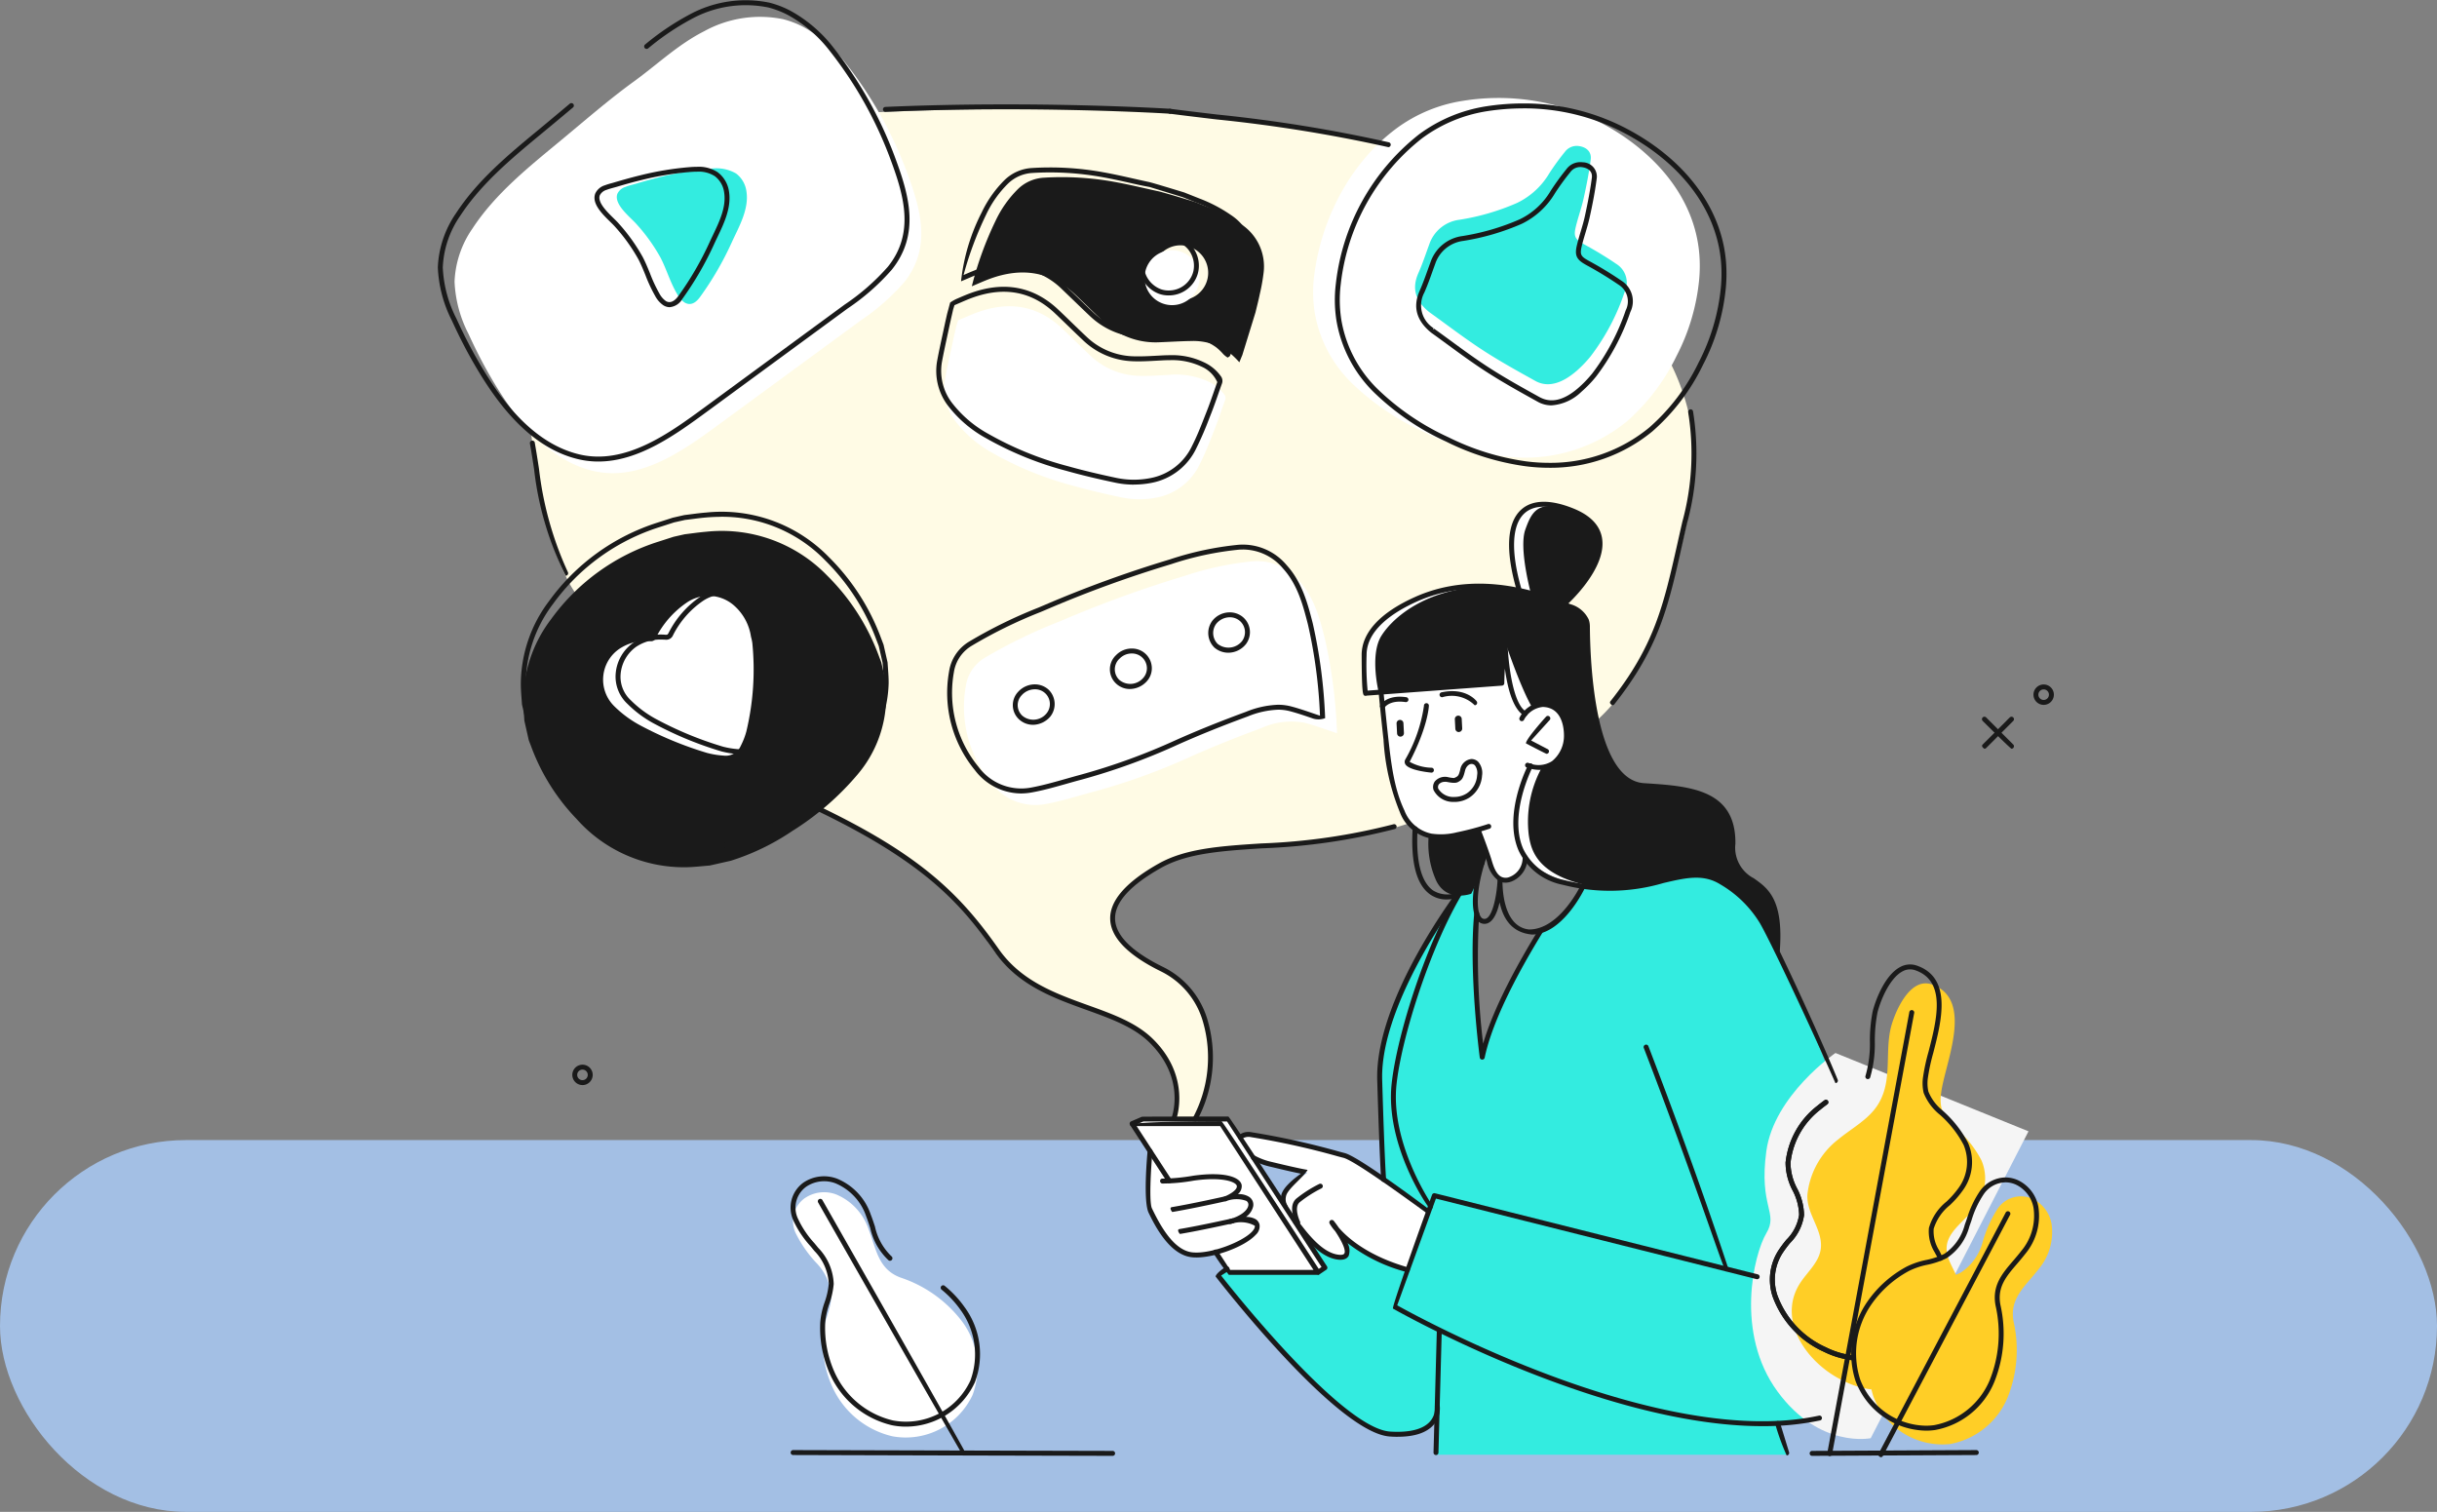 <svg xmlns="http://www.w3.org/2000/svg" xmlns:xlink="http://www.w3.org/1999/xlink" width="295" height="183" viewBox="0 0 295 183">
  <rect x="0" y="0" width="295" height="183" fill="#808080" stroke="none"/>
  <defs>
    <clipPath id="clip-path">
      <rect id="Rectángulo_347442" data-name="Rectángulo 347442" width="195.623" height="176.389" fill="none"/>
    </clipPath>
  </defs>
  <g id="Grupo_1071441" data-name="Grupo 1071441" transform="translate(-495 -1457)">
    <rect id="Rectángulo_45724" data-name="Rectángulo 45724" width="295" height="45" rx="22.5" transform="translate(495 1595)" fill="#a3bfe4"/>
    <g id="Grupo_1071440" data-name="Grupo 1071440" transform="translate(548 1457)">
      <g id="Grupo_1071439" data-name="Grupo 1071439" clip-path="url(#clip-path)">
        <path id="Trazado_608346" data-name="Trazado 608346" d="M91.662,135.634s3.186-5.4,1.538-10.719-3.473-6.343-5.156-7.221-5.864-2.979-6.318-5.84,2.825-5.176,5.973-7.035,8.481-1.989,12.185-2.253,11.206-.755,17.624-2.894,21.231-8.759,25.931-16.082,4.165-7.245,5.7-12.455,2.886-10.608,2.912-14.978c.037-6.516-1.7-14.307-13.39-26.12s-31.759-14.1-36.82-14.744A146.493,146.493,0,0,0,79,13.256c-12.068-.132-16.986-.056-27.522.4S10.073,17.491,10.344,32.88,11.213,52.5,11.893,56.6s1.45,9.088,3.982,13.916,17.947,21.768,30.29,27.6,17.064,11.632,18.723,13.457,2.627,5.372,7.925,8.134,11.921,3.5,14.652,7.422a11.505,11.505,0,0,1,1.627,8.505Z" fill="#fffbe5"/>
        <path id="Trazado_608347" data-name="Trazado 608347" d="M131.614,86.4s-2.056-1.553-3.693-8.694l-.474,4.831-14.878,1.157s-1.171-4.612.31-6.954,5.695-5.93,13.421-6a47.082,47.082,0,0,1,4.656.82s-1.464-5.41-.666-7.653,1.571-3.684,5.54-2.355c3.906,1.307,3.818,4.545,2.947,6.607a16.327,16.327,0,0,1-3.814,4.758s2.78.684,2.825,2.761.512,10.051,1.755,13.569c1.119,3.161,2.524,5.668,5.971,5.7,3.353.032,8.6.54,9.626,4.721.814,3.3-.43,4.8,2.682,6.737,2.49,1.551,3.056,2.706,2.986,8.439a41.559,41.559,0,0,0-2.694-4.67c-.959-1.213-4.7-4.111-6.021-4.408a21.636,21.636,0,0,0-3.639.609c-2.986.632-6.962,1.738-11.907.27s-5.576-4.057-5.837-5.78a13.655,13.655,0,0,1,1.591-8.183s2.868,0,2.917-4.459c0,0,.311-2.765-2.22-2.765-.492,0-1.384.942-1.384.942" fill="#fff"/>
        <path id="Trazado_608348" data-name="Trazado 608348" d="M162.153,115.056s6.228,13.282,8.5,21.224,4.967,17.992,4.261,24.072-2.052,11.86-12.729,11.939l1.162,3.8H120.822l.133-4.918s-1.254,3.894-7.477,1.923-19.092-18.768-19.092-18.768l1.085-.822.243.505h10.871l-4.8-7.345.758-.3s.1,1.071,1.585,1.659a30.564,30.564,0,0,0,5.1-.418s3.321,2.363,8.152,6.1l2.549-7.024-5.431-3.915s-.521-9.924-.469-11.868a24.6,24.6,0,0,1,2.493-10.591c2.41-5.374,6.434-11.887,7.167-12.3l2.746-3.6a14.559,14.559,0,0,0-.8,5.611s-.232,4.661-.068,8.142.865,9.577.865,9.577a51.482,51.482,0,0,1,3.8-9.339c2.293-4.094,3.191-5.58,3.191-5.58s3.922-1.878,5.044-5.483c0,0,2.681.705,7.92-.254s7.44-2.683,11.592,1.66a28.712,28.712,0,0,1,4.18,6.316" fill="#33ece0"/>
        <path id="Trazado_608349" data-name="Trazado 608349" d="M132.509,85.688s-1.117-1.629-3.238-7.77l-.477,4.831L113.916,83.9s-1.171-4.611.31-6.953,5.695-5.93,13.422-6c0,0,3.652.488,4.653.82,0,0-1.463-5.409-.664-7.654s1.569-3.683,5.54-2.353c3.9,1.306,3.817,4.544,2.947,6.606a16.325,16.325,0,0,1-3.816,4.757s2.782.684,2.827,2.762.512,10.051,1.755,13.569c1.119,3.161,2.524,5.668,5.969,5.7,3.354.033,8.6.54,9.628,4.722.814,3.3-.431,4.8,2.682,6.737,2.489,1.551,3.056,2.706,2.984,8.439a41.345,41.345,0,0,0-2.693-4.67c-.956-1.214-3.345-3.7-6.022-4.408a11.288,11.288,0,0,0-4.147.371c-2.986.63-6.452,1.975-11.4.507s-5.576-4.055-5.834-5.779a13.656,13.656,0,0,1,1.589-8.184s2.87,0,2.919-4.458c0,0-.3-3.159-2.826-3.159a3.341,3.341,0,0,0-1.231.413" fill="#1a1a1a"/>
        <path id="Trazado_608350" data-name="Trazado 608350" d="M169.184,127.457s-7.45,5.106-8.37,11.891,1.5,7.419,0,9.928-3.847,12.081,1.369,19.176c5.093,6.927,11.268,5.632,11.268,5.632l19.1-37.144Z" fill="#f5f5f5"/>
        <path id="Trazado_608351" data-name="Trazado 608351" d="M125.97,100.4l.976,2.64-.454,1.211a15.465,15.465,0,0,1-1.4,3.929s-2.9,1.1-4.222-1.545a10.9,10.9,0,0,1-.91-5.647,9.944,9.944,0,0,0,4.218-.272,11.839,11.839,0,0,1,1.789-.316" fill="#1a1a1a"/>
        <path id="Trazado_608352" data-name="Trazado 608352" d="M129.226,78.426c.016-.046.263,6.5,2.189,7.845.2.128,1.781-1.851,3.817-.554s1.386,4.206.9,5.33a2.987,2.987,0,0,1-3.888,1.684,18.567,18.567,0,0,0-1.662,5.444c-.136,2.28-.163,4.02,1.022,5.695,0,0-.088,2.32-1.884,2.6a2.057,2.057,0,0,1-2.245-1.628l-1.509-4.285s-4,.928-5.589.67a5.035,5.035,0,0,1-3.816-3.375,27.468,27.468,0,0,1-1.642-7.065c-.3-3.419-.726-7.041-.726-7.041l14.528-1.1a31.779,31.779,0,0,1,.5-4.213" fill="#fff"/>
        <path id="Trazado_608353" data-name="Trazado 608353" d="M119.921,146.682l-2.549,7.024s-1.755-.616-3.555-1.329a17.072,17.072,0,0,1-5.4-4.14c.674.777,2.132,3.232,1.5,3.756-.979.805-2.956-.322-4.315-2.056s-1.473-1.908-1.473-1.908-1.742-.872-1.813-2.257.36-1.655,1.117-2.388a14.228,14.228,0,0,1,1.831-1.437,49.64,49.64,0,0,1-5.983-1.517c-2.512-.878-2.743-1.81-2.431-2.416s.8-.747,2.795-.511,10.329,2.35,10.376,2.366c1.07.366,9.9,6.813,9.9,6.813" fill="#fff"/>
        <path id="Trazado_608354" data-name="Trazado 608354" d="M183.765,154.308c-.553-1.269-1.307-2.282-1.091-3.63.3-1.861,2.481-3.123,3.509-4.685a5.572,5.572,0,0,0,.672-5.541,13.028,13.028,0,0,0-2.923-3.733,6.233,6.233,0,0,1-1.9-2.524,4.9,4.9,0,0,1-.056-1.863c.369-3.433,4.118-11.308-1.107-13.167-2.811-1-4.652,3.752-5.015,5.376-.724,3.229.354,6.743-1.866,9.646-1.148,1.505-2.956,2.484-4.455,3.719a9.752,9.752,0,0,0-3.744,6.671c-.144,2.29,1.744,4.1,1.64,6.322-.085,1.821-1.66,3.022-2.585,4.509-2.744,4.407.882,9.694,5.418,11.785a10.064,10.064,0,0,0,3.257.989Z" fill="#ffce26"/>
        <path id="Trazado_608355" data-name="Trazado 608355" d="M193.014,145.1a3.415,3.415,0,0,0-4.224,1.243,14.871,14.871,0,0,0-1.785,3.98,6.364,6.364,0,0,1-2.635,3.705c-1.415.766-3.127.758-4.546,1.538a13.353,13.353,0,0,0-4.67,4.172,10.646,10.646,0,0,0-1.373,9.318,8.928,8.928,0,0,0,9.295,5.732,9.387,9.387,0,0,0,6.946-5.632,15.484,15.484,0,0,0,.727-9.166c-.552-2.859,1.452-4.317,3.043-6.391a6.95,6.95,0,0,0,1.544-5.488,4.142,4.142,0,0,0-2.322-3.011" fill="#ffce26"/>
        <path id="Trazado_608356" data-name="Trazado 608356" d="M44.441,145.011a3.418,3.418,0,0,0-1.118,4.26,14.913,14.913,0,0,0,2.486,3.583,6.353,6.353,0,0,1,1.812,4.169c-.074,1.607-.965,3.069-1.032,4.688a13.349,13.349,0,0,0,1.162,6.153,10.65,10.65,0,0,0,7.271,5.989,8.925,8.925,0,0,0,9.707-5A9.391,9.391,0,0,0,63.495,160a15.484,15.484,0,0,0-7.473-5.355c-2.735-1.006-2.947-3.475-3.9-5.909a6.952,6.952,0,0,0-3.9-4.155,4.141,4.141,0,0,0-3.778.433" fill="#fff"/>
        <path id="Trazado_608357" data-name="Trazado 608357" d="M106.585,154.011H95.715l-11.57-18H94.866Z" fill="#fff"/>
        <path id="Trazado_608358" data-name="Trazado 608358" d="M86.132,139.221l2.417,3.716s3.769-.432,4.727-.463,3.306.127,3.536.83-.43,1.465-1.25,1.706c0,0,2.308-.31,2.8.508s-1.069,1.936-2.506,2.255c0,0,2.832-.689,3.278.4s-3.078,3.14-5.664,3.555-2.845.229-4.07-.5-2.881-4.019-3.225-4.82-.047-7.181-.047-7.181" fill="#fff"/>
        <path id="Trazado_608359" data-name="Trazado 608359" d="M44.247,3.263a16.617,16.617,0,0,1,5.145,4.408A48.878,48.878,0,0,1,56.88,21.1c1.665,4.5,2.827,9-.428,13.068a26.958,26.958,0,0,1-5.307,4.655q-8.36,6.132-16.722,12.262c-4.481,3.287-9.875,7.334-15.727,5.891C12.954,55.562,8.982,50.162,6.2,45.3c-.91-1.594-1.735-3.237-2.5-4.909a15.188,15.188,0,0,1-1.676-6.31,12.1,12.1,0,0,1,2.165-6.415c2.773-4.241,6.863-7.49,10.721-10.684,2.913-2.412,5.8-4.927,8.863-7.149,2.806-2.036,5.315-4.452,8.445-6.041A14.005,14.005,0,0,1,41.786,2.32a11.137,11.137,0,0,1,2.461.943" fill="#fff"/>
        <path id="Trazado_608360" data-name="Trazado 608360" d="M22.733,22.618a1.615,1.615,0,0,0-.987.81c-.524,1.3,1.627,2.913,2.333,3.734a21.621,21.621,0,0,1,2.875,4.018c.743,1.433,1.177,3.01,2.017,4.414a2.81,2.81,0,0,0,.891,1.018c.775.469,1.424-.031,1.878-.661a38.168,38.168,0,0,0,3.826-6.584c.865-1.9,2.13-4.031,1.789-6.207A3.247,3.247,0,0,0,36.1,21a4.755,4.755,0,0,0-3.133-.567,37.162,37.162,0,0,0-6.048,1c-.994.244-1.982.518-2.96.814-.348.1-.812.2-1.231.369" fill="#33ece0"/>
        <path id="Trazado_608361" data-name="Trazado 608361" d="M62.773,39.435c.068-.218.137-.437.2-.657.773-.323,1.532-.679,2.319-.963,3.8-1.378,7.268-.9,10.277,1.942,1.128,1.063,2.225,2.159,3.354,3.22a8.856,8.856,0,0,0,5.861,2.514c1.215.045,2.436-.047,3.652-.11a9.459,9.459,0,0,1,4.832.8,4.913,4.913,0,0,1,1.95,1.6.637.637,0,0,1,.086.636c-.419,1.146-.791,2.31-1.237,3.444-.568,1.44-1.109,2.9-1.812,4.275a7.29,7.29,0,0,1-5.282,4.1,10.6,10.6,0,0,1-4.2-.025c-2-.421-3.994-.887-5.962-1.441A40.746,40.746,0,0,1,67.2,54.86a14.639,14.639,0,0,1-4.378-3.666,6.642,6.642,0,0,1-1.406-5.434c.277-1.486.616-2.96.931-4.438.135-.63.284-1.258.425-1.887" fill="#fff"/>
        <path id="Trazado_608362" data-name="Trazado 608362" d="M97.411,42.913c-.135.324-.268.651-.386.939A11.758,11.758,0,0,0,95.8,42.663a7.456,7.456,0,0,0-4.625-1.384c-1.257.018-2.513.1-3.769.147a9.175,9.175,0,0,1-6.852-2.518c-1.131-1.059-2.228-2.154-3.356-3.219-3-2.835-6.462-3.346-10.273-1.978-.762.273-1.5.617-2.286.941a41.1,41.1,0,0,1,2.877-7.929,13.417,13.417,0,0,1,2.737-3.866,4.889,4.889,0,0,1,3.112-1.348,35.509,35.509,0,0,1,8.571.513c1.823.328,3.627.775,5.441,1.165,1.635.448,2.973.86,4.309,1.273q.9.356,1.8.714a17.35,17.35,0,0,1,3.738,1.954,6.114,6.114,0,0,1,2.746,5.8A23.513,23.513,0,0,1,99.5,35.59c-.151.744-.345,1.48-.521,2.218q-.788,2.555-1.573,5.1M90.887,29.845a3.289,3.289,0,0,0-4.081,2.026,3.324,3.324,0,1,0,6.343,1.962,3.31,3.31,0,0,0-2.262-3.988" fill="#1a1a1a"/>
        <path id="Trazado_608363" data-name="Trazado 608363" d="M54.152,82.265q-.239-1.047-.474-2.094c-.1-.273-.209-.545-.31-.819a26.579,26.579,0,0,0-6.233-9.676,17.762,17.762,0,0,0-14.657-5.312c-.864.073-1.725.2-2.586.305-.455.1-.913.205-1.366.308l-1.814.585a25.535,25.535,0,0,0-13,9.383,16.4,16.4,0,0,0-3.372,9.835c0,.817.087,1.636.134,2.454l.534,2.368c.1.272.215.545.314.819a25.157,25.157,0,0,0,5.467,8.7,17.361,17.361,0,0,0,13.282,5.852c.942-.013,1.887-.134,2.829-.205l2.55-.575a28.5,28.5,0,0,0,7.437-3.594,33.665,33.665,0,0,0,7.9-6.827,14.545,14.545,0,0,0,3.48-9c.013-.832-.077-1.668-.12-2.5" fill="#1a1a1a"/>
        <path id="Trazado_608364" data-name="Trazado 608364" d="M37.9,77.024a6.237,6.237,0,0,0-2.145-3.817,4.67,4.67,0,0,0-5.679-.228,11.41,11.41,0,0,0-3.7,4.249.575.575,0,0,1-.636.379A5.771,5.771,0,0,0,22,78.522a4.508,4.508,0,0,0-.665,6.938,13.586,13.586,0,0,0,3.057,2.282,43.853,43.853,0,0,0,8.219,3.4,10.383,10.383,0,0,0,1.973.319,1.983,1.983,0,0,0,2.088-1.188,8.831,8.831,0,0,0,.674-1.734A32.248,32.248,0,0,0,38.066,77.8a6.482,6.482,0,0,0-.17-.774" fill="#fff"/>
        <path id="Trazado_608365" data-name="Trazado 608365" d="M110.611,46.345a15.519,15.519,0,0,1-4.465-8.526,15.814,15.814,0,0,1-.07-4.41c.849-6.867,4.353-13.7,9.961-17.861a18.224,18.224,0,0,1,8.013-3.337,27.015,27.015,0,0,1,16.837,2.707c6.106,3.233,11.277,8.771,11.823,15.931a17.926,17.926,0,0,1-.023,2.967,25.275,25.275,0,0,1-2.734,9.257,25.02,25.02,0,0,1-6.044,7.958,19.511,19.511,0,0,1-15.161,4.159,30.818,30.818,0,0,1-9.471-2.941,31.275,31.275,0,0,1-8.666-5.9" fill="#fff"/>
        <path id="Trazado_608366" data-name="Trazado 608366" d="M137.79,44.943c-1.434,1.227-3.225,2.112-4.928,1.17-2.163-1.2-4.333-2.4-6.4-3.746-2.214-1.443-4.315-3.06-6.466-4.6-1.647-1.336-2.134-2.836-1.292-4.728.5-1.131.889-2.313,1.316-3.475a4.419,4.419,0,0,1,3.632-2.961,28.153,28.153,0,0,0,6.991-2.04,9.147,9.147,0,0,0,3.9-3.584,30.029,30.029,0,0,1,1.879-2.585,1.778,1.778,0,0,1,1.692-.715c.935.126,1.559.7,1.443,1.62-.2,1.58-.512,3.151-.856,4.709-.263,1.186-.69,2.336-.968,3.519-.268,1.14-.007,1.476,1.013,2.043a45.459,45.459,0,0,1,3.928,2.388,2.661,2.661,0,0,1,.969,3.441,26.724,26.724,0,0,1-4.1,7.734,14.649,14.649,0,0,1-1.747,1.81" fill="#33ece0"/>
        <path id="Trazado_608367" data-name="Trazado 608367" d="M107.383,153.3l-.8.706-11.719-18-10.653-.074,1.135-.488H95.7Z" fill="#fff"/>
        <path id="Trazado_608368" data-name="Trazado 608368" d="M91.715,35.352a3.325,3.325,0,1,1-1.093-4.575,3.325,3.325,0,0,1,1.093,4.575" fill="#fff"/>
        <path id="Trazado_608369" data-name="Trazado 608369" d="M108.83,88.747c-1.318-.433-2.578-.913-3.876-1.253a8.718,8.718,0,0,0-5.262.636c-2.875,1.059-5.731,2.192-8.529,3.441a76.6,76.6,0,0,1-11.646,4.224c-1.971.521-3.92,1.16-5.92,1.526a6.671,6.671,0,0,1-6.632-2.6,14.41,14.41,0,0,1-3.049-11.695,4.8,4.8,0,0,1,2.281-3.4,63.1,63.1,0,0,1,9.19-4.454A141.832,141.832,0,0,1,90.43,69.7a37.611,37.611,0,0,1,8.262-1.763,6.643,6.643,0,0,1,5.572,2.371c1.79,1.965,2.456,4.429,3.094,6.91a62.1,62.1,0,0,1,1.488,11.43c0,.072-.024.146-.016.1" fill="#fff"/>
        <path id="Trazado_608370" data-name="Trazado 608370" d="M86.374,83.1a2.3,2.3,0,0,1-3.27.2,2.057,2.057,0,0,1,.026-3,2.28,2.28,0,0,1,3.136-.16,2.07,2.07,0,0,1,.108,2.961" fill="#fff"/>
        <path id="Trazado_608371" data-name="Trazado 608371" d="M95.663,74.792a2.1,2.1,0,0,1,.344,2.867,2.36,2.36,0,0,1-3.392.384,2.164,2.164,0,0,1-.2-2.845,2.322,2.322,0,0,1,3.251-.406" fill="#fff"/>
        <path id="Trazado_608372" data-name="Trazado 608372" d="M70.88,82.707a2.316,2.316,0,0,1,3.27-.234,2.151,2.151,0,0,1,.166,2.851,2.317,2.317,0,0,1-3.352.291,2.033,2.033,0,0,1-.084-2.908" fill="#fff"/>
        <path id="Trazado_608373" data-name="Trazado 608373" d="M19.429,55.865a10.528,10.528,0,0,1-2.535-.307C10.715,54.036,6.7,48.084,4.213,43.74c-.867-1.517-1.688-3.13-2.511-4.932A15.572,15.572,0,0,1,0,32.371a12.43,12.43,0,0,1,2.213-6.577c2.625-4.015,6.4-7.135,10.059-10.153l.722-.6c.632-.524,1.261-1.051,1.893-1.579l1.062-.888a.3.3,0,1,1,.383.457l-1.061.888c-.632.529-1.264,1.058-1.9,1.581l-.722.6c-3.621,2.99-7.364,6.081-9.938,10.021A11.811,11.811,0,0,0,.6,32.377a15.008,15.008,0,0,0,1.647,6.184c.815,1.784,1.628,3.382,2.486,4.883,2.43,4.249,6.349,10.067,12.307,11.535,5.626,1.387,10.97-2.536,15.267-5.686L49.238,36.874a26.829,26.829,0,0,0,5.251-4.6c3.223-4.023,1.955-8.518.382-12.778A48.287,48.287,0,0,0,47.43,6.149a16.216,16.216,0,0,0-5.052-4.33A10.929,10.929,0,0,0,39.984.9,13.683,13.683,0,0,0,30.627,2.35a31.031,31.031,0,0,0-5.139,3.481.3.3,0,1,1-.37-.467,31.554,31.554,0,0,1,5.24-3.545,14.259,14.259,0,0,1,9.769-1.5,11.55,11.55,0,0,1,2.527.967,16.8,16.8,0,0,1,5.24,4.486,48.814,48.814,0,0,1,7.535,13.512c1.633,4.42,2.942,9.092-.475,13.359a27.217,27.217,0,0,1-5.362,4.708L32.657,49.773c-3.76,2.757-8.305,6.092-13.228,6.092" fill="#1a1a1a"/>
        <path id="Trazado_608374" data-name="Trazado 608374" d="M28.069,37.184a1.466,1.466,0,0,1-.763-.227,3.107,3.107,0,0,1-.991-1.122,17.988,17.988,0,0,1-1.178-2.515c-.26-.639-.53-1.3-.849-1.915a21.382,21.382,0,0,0-2.836-3.959c-.147-.17-.355-.372-.587-.6-.964-.941-2.283-2.232-1.8-3.44a1.874,1.874,0,0,1,1.153-.978,8.4,8.4,0,0,1,.888-.273c1.421-.421,2.394-.689,3.344-.921a37.229,37.229,0,0,1,6.093-1.009c.276-.021.555-.034.836-.034a4.139,4.139,0,0,1,2.494.654A3.545,3.545,0,0,1,35.249,23.2c.3,1.934-.6,3.824-1.4,5.492-.144.3-.285.6-.416.885a38.862,38.862,0,0,1-3.854,6.635,1.941,1.941,0,0,1-1.514.969m3.314-16.4c-.265,0-.531.014-.791.033a36.714,36.714,0,0,0-6,.995c-.939.228-1.9.494-2.946.809-.647.178-.938.255-1.209.361a1.328,1.328,0,0,0-.818.644c-.339.839.865,2.015,1.659,2.792.248.242.467.457.622.638a21.826,21.826,0,0,1,2.914,4.073c.333.64.608,1.314.873,1.964a17.673,17.673,0,0,0,1.135,2.434,2.586,2.586,0,0,0,.789.918c.6.363,1.163-.135,1.485-.58a38.34,38.34,0,0,0,3.8-6.534c.133-.293.275-.592.421-.894.795-1.668,1.618-3.392,1.346-5.143a2.961,2.961,0,0,0-1.13-1.965,3.592,3.592,0,0,0-2.149-.545" fill="#1a1a1a"/>
        <path id="Trazado_608375" data-name="Trazado 608375" d="M84.239,58.661a10.64,10.64,0,0,1-2.2-.229c-2.319-.489-4.22-.948-5.981-1.446a40.52,40.52,0,0,1-9.682-3.936,14.727,14.727,0,0,1-4.465-3.742,6.943,6.943,0,0,1-1.461-5.67c.2-1.082.435-2.158.67-3.235l.26-1.209c.088-.408.18-.813.274-1.221l.362-1.348a4.619,4.619,0,0,1,.91-.505c.516-.224,1.05-.456,1.591-.652C68.57,34,72.136,34.679,75.1,37.474q.809.764,1.606,1.543c.58.562,1.159,1.124,1.749,1.676a8.552,8.552,0,0,0,5.668,2.433c.982.036,1.987-.019,2.96-.073l.665-.036q.445-.022.888-.023a8.838,8.838,0,0,1,4.092.854,5.16,5.16,0,0,1,2.064,1.7.933.933,0,0,1,.119.9c-.162.442-.314.884-.469,1.326-.248.713-.5,1.426-.771,2.127l-.259.66A39.284,39.284,0,0,1,91.843,54.2a7.565,7.565,0,0,1-5.491,4.255,11.316,11.316,0,0,1-2.113.2M62.54,36.934l-.162.523-.146.65c-.093.4-.186.806-.272,1.212L61.7,40.53c-.232,1.071-.465,2.142-.667,3.217a6.386,6.386,0,0,0,1.351,5.2,14.153,14.153,0,0,0,4.293,3.589,39.972,39.972,0,0,0,9.542,3.878c1.749.493,3.637.949,5.942,1.437a10.326,10.326,0,0,0,4.082.022,7,7,0,0,0,5.074-3.939c.587-1.152,1.072-2.39,1.539-3.588l.26-.661c.273-.693.518-1.4.763-2.1.154-.446.31-.891.473-1.334a3.721,3.721,0,0,0-1.891-1.867,8.28,8.28,0,0,0-3.825-.789c-.285,0-.571.008-.858.022l-.663.036c-.985.055-2.008.114-3.015.073a9.143,9.143,0,0,1-6.054-2.594c-.591-.555-1.173-1.12-1.755-1.683-.532-.515-1.063-1.031-1.6-1.538q-4.2-3.957-9.972-1.879c-.523.189-1.048.417-1.556.639-.206.089-.412.179-.62.267" fill="#1a1a1a"/>
        <path id="Trazado_608376" data-name="Trazado 608376" d="M95.609,43.281a2.449,2.449,0,0,1-.581-.473,6.245,6.245,0,0,0-.818-.772A7.134,7.134,0,0,0,89.9,40.707c-.892.013-1.645.048-2.4.084-.5.024-1,.047-1.5.064a9.481,9.481,0,0,1-7.066-2.6c-.606-.568-1.2-1.146-1.8-1.724-.518-.5-1.036-1-1.559-1.5a9.068,9.068,0,0,0-9.967-1.914c-.509.182-1,.394-1.521.618-.249.106-.5.213-.753.318a23.885,23.885,0,0,1,2.5-8.341,13.941,13.941,0,0,1,2.8-3.949,5.177,5.177,0,0,1,3.3-1.427,35.725,35.725,0,0,1,8.643.52c1.246.223,2.5.506,3.716.779.578.131,1.156.261,1.736.386.269.03,4.333,1.278,4.333,1.278l1.823.724a17.768,17.768,0,0,1,3.8,1.989,6.4,6.4,0,0,1,2.868,6.068,18.643,18.643,0,0,1-.368,2.2l-.1.5c-.106.517-.232,1.031-.357,1.545l-.166.683-1.58,5.121-.4.967c-.235.181-.254.183-.274.183M89.9,40.111a7.722,7.722,0,0,1,4.659,1.443,6.66,6.66,0,0,1,.9.846c.044.049.258-.469.258-.469l1.566-5.078.16-.667c.125-.507.249-1.013.353-1.523l.1-.5a18.194,18.194,0,0,0,.359-2.131A5.843,5.843,0,0,0,95.638,26.5a17.31,17.31,0,0,0-3.675-1.919l-1.8-.715-3.988-1.228c-.854-.154-1.435-.285-2.014-.415-1.207-.273-2.457-.555-3.691-.777a35.457,35.457,0,0,0-8.5-.51,4.6,4.6,0,0,0-2.929,1.27,13.069,13.069,0,0,0-2.673,3.783,41.424,41.424,0,0,0-2.729,7.3c.745-.322,1.245-.537,1.771-.725A9.656,9.656,0,0,1,75.989,34.6c.527.5,1.044,1,1.564,1.5.594.575,1.188,1.151,1.792,1.717a8.915,8.915,0,0,0,6.638,2.436c.5-.017.995-.04,1.492-.064.761-.036,1.521-.071,2.281-.083Zm-1.448-4.353a3.416,3.416,0,0,1-1.094-.174,3.754,3.754,0,0,1-2.111-1.891,3.552,3.552,0,0,1-.138-2.789,3.67,3.67,0,0,1,3.375-2.394,3.264,3.264,0,0,1,1.086.184,3.369,3.369,0,0,1,2.048,1.593,3.7,3.7,0,0,1,.4,2.755,3.644,3.644,0,0,1-3.568,2.716m.032-6.652A3.062,3.062,0,0,0,85.672,31.1a2.961,2.961,0,0,0,.113,2.33,3.2,3.2,0,0,0,1.766,1.587,2.829,2.829,0,0,0,.9.144,3.057,3.057,0,0,0,2.994-2.274,3.1,3.1,0,0,0-.343-2.3A2.8,2.8,0,0,0,89.4,29.264a2.739,2.739,0,0,0-.911-.158" fill="#1a1a1a"/>
        <path id="Trazado_608377" data-name="Trazado 608377" d="M29.814,103.241a17.718,17.718,0,0,1-13.237-5.946,25.554,25.554,0,0,1-5.531-8.8c-.071-.195-.147-.388-.222-.58-.09-.234-.638-2.645-.638-2.645-.021-.3-.04-.556-.059-.811-.04-.558-.082-1.135-.082-1.709a16.753,16.753,0,0,1,3.431-10.011,25.9,25.9,0,0,1,13.143-9.489l1.816-.585,1.389-.316c.3-.037.57-.072.839-.107.6-.077,1.192-.153,1.79-.2a18.116,18.116,0,0,1,14.893,5.4,26.955,26.955,0,0,1,6.3,9.783l.31.817.484,2.133c.022.309.04.567.057.825.041.571.081,1.161.073,1.747a14.76,14.76,0,0,1-3.546,9.184,34.273,34.273,0,0,1-7.968,6.888,26.627,26.627,0,0,1-7.228,3.494c-.245.121-2.86.718-2.86.718-.34.029-.637.056-.934.084-.64.058-1.3.119-1.958.127Zm4.462-40.682c-.58,0-1.177.026-1.775.076s-1.174.125-1.761.2c-.271.035-.543.071-.814.1l-1.334.3-1.788.578a25.332,25.332,0,0,0-12.848,9.274,16.165,16.165,0,0,0-3.314,9.661c0,.55.04,1.117.08,1.665.019.256.037.514.052.77.041.156.6,2.511.6,2.511.077.2.155.393.227.592a24.959,24.959,0,0,0,5.4,8.593,17.144,17.144,0,0,0,12.8,5.76c.89-.009,1.54-.07,2.168-.127.3-.029.6-.056.9-.078l2.525-.588a27.632,27.632,0,0,0,7.319-3.531,33.657,33.657,0,0,0,7.833-6.765,14.189,14.189,0,0,0,3.416-8.821c.01-.561-.031-1.138-.07-1.7-.019-.262-.037-.523-.05-.785l-.466-2.045-.3-.78a26.373,26.373,0,0,0-6.165-9.567,17.371,17.371,0,0,0-12.648-5.3" fill="#1a1a1a"/>
        <path id="Trazado_608378" data-name="Trazado 608378" d="M36.642,91.3a11.326,11.326,0,0,1-2.289-.341,43.516,43.516,0,0,1-8.276-3.424A13.7,13.7,0,0,1,22.955,85.2a4.5,4.5,0,0,1-1.424-3.689,5.066,5.066,0,0,1,2.127-3.71,6.043,6.043,0,0,1,3.921-.966c.188,0,.24-.008.354-.222a11.653,11.653,0,0,1,3.8-4.357,5.044,5.044,0,0,1,6.03.242,6.473,6.473,0,0,1,2.252,3.99,5.681,5.681,0,0,1,.175.805,32.675,32.675,0,0,1-.725,10.843,9.189,9.189,0,0,1-.695,1.793A2.249,2.249,0,0,1,36.642,91.3m-9.6-13.884a5.255,5.255,0,0,0-3.045.882,4.521,4.521,0,0,0-1.868,3.268,3.865,3.865,0,0,0,1.243,3.208A13.185,13.185,0,0,0,26.353,87a43.051,43.051,0,0,0,8.165,3.379,10.245,10.245,0,0,0,1.918.309,1.673,1.673,0,0,0,1.795-1.021A8.682,8.682,0,0,0,38.881,88a32.027,32.027,0,0,0,.713-10.646,3.469,3.469,0,0,0-.1-.484,6.251,6.251,0,0,0-2.1-3.9,4.438,4.438,0,0,0-5.327-.214,11.04,11.04,0,0,0-3.6,4.141.869.869,0,0,1-.821.54c-.267-.014-.434-.021-.6-.021" fill="#1a1a1a"/>
        <path id="Trazado_608379" data-name="Trazado 608379" d="M190.495,90.63c-.211-.087-3.491-3.367-3.491-3.367a.3.3,0,0,1,0-.421.3.3,0,0,1,.423,0l3.279,3.279a.3.3,0,0,1-.211.509" fill="#1a1a1a"/>
        <path id="Trazado_608380" data-name="Trazado 608380" d="M187.215,90.63c-.328-.2-.328-.392-.211-.509l3.28-3.279a.3.3,0,0,1,.422,0,.3.3,0,0,1,0,.421l-3.279,3.28a.3.3,0,0,1-.212.087" fill="#1a1a1a"/>
        <path id="Trazado_608381" data-name="Trazado 608381" d="M194.387,85.321a1.235,1.235,0,1,1,1.236-1.235,1.237,1.237,0,0,1-1.236,1.235m0-1.874a.639.639,0,1,0,.638.639.639.639,0,0,0-.638-.639" fill="#1a1a1a"/>
        <path id="Trazado_608382" data-name="Trazado 608382" d="M17.511,131.342a1.234,1.234,0,1,1,1.236-1.235,1.236,1.236,0,0,1-1.236,1.235m0-1.873a.639.639,0,1,0,.638.638.638.638,0,0,0-.638-.638" fill="#1a1a1a"/>
        <path id="Trazado_608383" data-name="Trazado 608383" d="M123.075,97.061a2.64,2.64,0,0,1-2.542-1.435,1.164,1.164,0,0,1,.162-1.05,1.631,1.631,0,0,1,1.618-.5,4.082,4.082,0,0,0,.708.1c.475-.205.551-.252.743-1.022a1.534,1.534,0,0,1,1.364-1.28,1.2,1.2,0,0,1,.792.318,2.061,2.061,0,0,1,.483,1.69,3.436,3.436,0,0,1-1.507,2.645,3.336,3.336,0,0,1-1.821.543m-1.155-2.43a.928.928,0,0,0-.747.3.578.578,0,0,0-.069.526,2.136,2.136,0,0,0,1.971,1,2.745,2.745,0,0,0,1.5-.448,2.825,2.825,0,0,0,1.233-2.189,1.547,1.547,0,0,0-.28-1.2c-.447-.39-1.018-.015-1.185.658-.216.869-.349,1.064-.692,1.281-.279.178-.477.275-1.451.088a1.505,1.505,0,0,0-.279-.027" fill="#1a1a1a"/>
        <path id="Trazado_608384" data-name="Trazado 608384" d="M169.184,131.107c-2.886-6.553-8.344-18.2-9.291-19.594a13.639,13.639,0,0,0-4.628-4.452c-2.077-1.309-4.206-.808-6.9-.177a22.879,22.879,0,0,1-12.2.213A7.49,7.49,0,0,1,130.846,103c-1.937-4.378,1.012-10.164,1.139-10.408a.3.3,0,1,1,.529.274c-.029.057-2.944,5.779-1.122,9.895a6.926,6.926,0,0,0,4.922,3.756,22.4,22.4,0,0,0,11.914-.216c2.832-.666,5.067-1.19,7.354.252a14.344,14.344,0,0,1,4.8,4.623c.959,1.414,6.452,13.125,9.073,19.517a.3.3,0,0,1-.162.389.334.334,0,0,1-.114.022" fill="#1a1a1a"/>
        <path id="Trazado_608385" data-name="Trazado 608385" d="M160.343,172.626c-19.68,0-44.449-14.073-44.727-14.233-.133-.36,4.733-13.769,4.733-13.769a.3.3,0,0,1,.355-.187l39.106,9.824a.3.3,0,0,1-.146.578l-38.845-9.759L116.131,158c2.816,1.571,31.994,17.492,51.082,13.348a.3.3,0,0,1,.126.584,33.148,33.148,0,0,1-7,.694" fill="#1a1a1a"/>
        <path id="Trazado_608386" data-name="Trazado 608386" d="M133.352,93.189a4.666,4.666,0,0,1-1.519-.275.3.3,0,1,1,.2-.564,3.017,3.017,0,0,0,2.847-.222,3.955,3.955,0,0,0,1.439-3.1c0-.8-.172-3.4-2.57-3.456a2.9,2.9,0,0,0-2.28,1.58.3.3,0,0,1-.534-.268,3.454,3.454,0,0,1,2.765-1.909c2.4.057,3.225,2.132,3.216,4.056a4.531,4.531,0,0,1-1.69,3.58,3.173,3.173,0,0,1-1.869.576" fill="#1a1a1a"/>
        <path id="Trazado_608387" data-name="Trazado 608387" d="M134.216,91.248c-.138-.033-2.493-1.262-2.493-1.262-.083-.465,2.443-3.254,2.443-3.254a.3.3,0,0,1,.443.4l-2.268,2.5,2.012,1.05a.3.3,0,0,1-.137.562" fill="#1a1a1a"/>
        <path id="Trazado_608388" data-name="Trazado 608388" d="M121.309,101.59a6.269,6.269,0,0,1-1.135-.1,5.032,5.032,0,0,1-3.7-3.128,27.3,27.3,0,0,1-2-8.839c-.173-1.533-.595-5.558-.577-5.684a.294.294,0,0,1,.339-.252.3.3,0,0,1,.252.34c.01.094.3,3.024.532,5.123.374,3.341.713,6.376,1.988,9.055a4.472,4.472,0,0,0,3.268,2.8,7.965,7.965,0,0,0,3.106-.165,34.138,34.138,0,0,0,3.762-1,.3.3,0,0,1,.192.565,34.762,34.762,0,0,1-3.827,1.019,10.577,10.577,0,0,1-2.205.266" fill="#1a1a1a"/>
        <path id="Trazado_608389" data-name="Trazado 608389" d="M120.3,93.525c-.676-.066-2.812-.331-3.192-1.033a.577.577,0,0,1,0-.553,18.2,18.2,0,0,0,2.262-6.5.3.3,0,1,1,.594.031c0,.1-.154,2.583-2.327,6.744a5.718,5.718,0,0,0,2.692.715.3.3,0,0,1-.029.594" fill="#1a1a1a"/>
        <path id="Trazado_608390" data-name="Trazado 608390" d="M114.335,85.809c-.29-.123-.339-.3-.26-.443.033-.055.8-1.327,3.16-.972a.3.3,0,0,1,.252.338.306.306,0,0,1-.34.251c-1.94-.287-2.531.641-2.554.679a.3.3,0,0,1-.258.147" fill="#1a1a1a"/>
        <path id="Trazado_608391" data-name="Trazado 608391" d="M125.514,85.367a3.94,3.94,0,0,0-3.895-.98.3.3,0,0,1-.354-.228.3.3,0,0,1,.228-.355c2.949-.64,4.21,1.017,4.261,1.089a.3.3,0,0,1-.063.417.308.308,0,0,1-.177.057" fill="#1a1a1a"/>
        <path id="Trazado_608392" data-name="Trazado 608392" d="M123.605,88.605a.418.418,0,0,0,.395-.437L123.94,87a.417.417,0,0,0-.832.042l.061,1.17a.418.418,0,0,0,.436.4" fill="#1a1a1a"/>
        <path id="Trazado_608393" data-name="Trazado 608393" d="M116.553,89.162a.417.417,0,0,0,.395-.436l-.06-1.17a.417.417,0,1,0-.832.042l.061,1.169a.415.415,0,0,0,.436.4" fill="#1a1a1a"/>
        <path id="Trazado_608394" data-name="Trazado 608394" d="M162.153,115.354a.3.3,0,0,1-.3-.321c.443-5.894-1.257-7.086-2.9-8.238a4.749,4.749,0,0,1-2.48-4.665c.087-6.061-4.8-6.374-10.454-6.737-6.363-.409-7.124-13.82-7.16-19.567a1.965,1.965,0,0,0-.108-.642c-.3-.83-1.073-1.156-1.894-1.5-6.963-2.929-13.123-3.214-18.353-.865-2.778,1.25-6.088,3.387-6.078,6.469a32.731,32.731,0,0,0,.146,4.518c-.081.412-.265.466-.408.392-.173-.091-.322-.168-.335-4.908-.007-2.693,2.216-5.118,6.432-7.015,5.383-2.422,11.705-2.137,18.791.846a3.479,3.479,0,0,1,2.261,1.865,2.586,2.586,0,0,1,.143.838c.026,4.354.576,18.589,6.548,18.973,5.512.353,11.159.715,11.066,7.343a4.171,4.171,0,0,0,2.225,4.17c1.7,1.189,3.621,2.538,3.151,8.77a.3.3,0,0,1-.3.276" fill="#1a1a1a"/>
        <path id="Trazado_608395" data-name="Trazado 608395" d="M132.416,113.115c-2.6-.245-3.515-2.173-3.888-3.893-.29,1.281-.811,2.521-1.744,2.6a1.089,1.089,0,0,1-.989-.467c-.9-1.2-.565-4.754.776-8.265a.306.306,0,0,1,.386-.172.3.3,0,0,1,.173.385c-1.382,3.614-1.522,6.809-.858,7.694a.5.5,0,0,0,.463.23c.919-.073,1.456-2.817,1.546-4.751a.3.3,0,1,1,.6.013c-.006.186-.188,5.67,3.214,6.017,3.681.016,6.215-5.277,6.241-5.332a.294.294,0,0,1,.4-.142.3.3,0,0,1,.143.4c-.114.239-2.726,5.689-6.454,5.689" fill="#1a1a1a"/>
        <path id="Trazado_608396" data-name="Trazado 608396" d="M155.91,153.887c-.319-.317-3.928-11.446-9.912-27a.3.3,0,1,1,.555-.214c5.991,15.568,9.605,26.71,9.641,26.822a.3.3,0,0,1-.193.375.275.275,0,0,1-.091.014" fill="#1a1a1a"/>
        <path id="Trazado_608397" data-name="Trazado 608397" d="M120.828,176.125a.3.3,0,0,1-.3-.306l.4-14.75a.279.279,0,0,1,.306-.29.3.3,0,0,1,.291.306l-.4,14.75a.3.3,0,0,1-.3.29" fill="#1a1a1a"/>
        <path id="Trazado_608398" data-name="Trazado 608398" d="M163.278,176.173a27.629,27.629,0,0,1-1.382-3.8.3.3,0,0,1,.572-.173l1.1,3.585a.3.3,0,0,1-.2.371.272.272,0,0,1-.088.013" fill="#1a1a1a"/>
        <path id="Trazado_608399" data-name="Trazado 608399" d="M120.142,146.373c-.3-.2-5.52-7.785-4.673-15.281.808-7.174,5.788-21.94,10.748-26.858a.3.3,0,0,1,.42.424c-4.715,4.675-9.774,19.38-10.577,26.5-.822,7.268,4.275,14.672,4.327,14.746a.3.3,0,0,1-.245.468" fill="#1a1a1a"/>
        <path id="Trazado_608400" data-name="Trazado 608400" d="M106.55,154.309h-10.8a26.556,26.556,0,0,1-1.832-2.567.3.3,0,1,1,.5-.325l1.494,2.3H106L94.7,136.307H84.59l4.209,6.468a.3.3,0,0,1-.5.324l-4.507-6.927c.25-.461,11.073-.461,11.073-.461.25.136,11.935,18.138,11.935,18.138-.041.4-.142.46-.25.46" fill="#1a1a1a"/>
        <path id="Trazado_608401" data-name="Trazado 608401" d="M106.55,154.309c-.339-.267-.3-.453-.167-.545l.591-.4L95.535,135.746H85.408l-1.248.537a.294.294,0,0,1-.393-.157.3.3,0,0,1,.156-.391l1.305-.561c.119-.025,10.469-.025,10.469-.025.251.136,11.936,18.136,11.936,18.136a.3.3,0,0,1-.083.409l-.833.564a.3.3,0,0,1-.167.051" fill="#1a1a1a"/>
        <path id="Trazado_608402" data-name="Trazado 608402" d="M116.193,173.915c-.3,0-.618-.01-.946-.033-6.381-.415-20.5-18.6-21.1-19.372.077-.434,1.191-1.141,1.191-1.141a.3.3,0,1,1,.318.5l-.836.53c1.775,2.257,14.744,18.512,20.462,18.885,2.28.143,3.933-.257,4.779-1.176a2.414,2.414,0,0,0,.635-1.867.3.3,0,0,1,.248-.338.288.288,0,0,1,.339.248,3,3,0,0,1-.774,2.351c-.856.937-2.305,1.409-4.319,1.409" fill="#1a1a1a"/>
        <path id="Trazado_608403" data-name="Trazado 608403" d="M114.49,143.063a.3.3,0,0,1-.3-.272c0-.023-.185-2.28-.476-12.04-.29-9.86,9.8-23.044,10.229-23.6a.3.3,0,1,1,.471.363c-.1.135-10.388,13.574-10.1,23.219.287,9.73.471,11.986.472,12.007a.3.3,0,0,1-.273.322h-.024" fill="#1a1a1a"/>
        <path id="Trazado_608404" data-name="Trazado 608404" d="M81.685,176.222c-22.594-.05-38.676-.1-38.676-.1a.3.3,0,1,1,0-.6s16.08.046,38.674.1a.3.3,0,1,1,0,.6" fill="#1a1a1a"/>
        <path id="Trazado_608405" data-name="Trazado 608405" d="M166.359,176.222a.3.3,0,0,1,0-.6l19.873-.1a.3.3,0,1,1,0,.6l-19.873.1Z" fill="#1a1a1a"/>
        <path id="Trazado_608406" data-name="Trazado 608406" d="M171.174,164.641a10.361,10.361,0,0,1-3.384-1.014,11.675,11.675,0,0,1-6.23-6.736,6.542,6.542,0,0,1,.684-5.478,14.278,14.278,0,0,1,.993-1.343,5.389,5.389,0,0,0,1.547-3.023,6.7,6.7,0,0,0-.79-2.952,7.275,7.275,0,0,1-.849-3.375A10,10,0,0,1,167,133.84c.276-.228.56-.446.851-.659a.294.294,0,0,1,.417.062.3.3,0,0,1-.064.417c-.281.208-.558.42-.824.639a9.414,9.414,0,0,0-3.637,6.459,6.74,6.74,0,0,0,.8,3.1,7.224,7.224,0,0,1,.838,3.216,5.9,5.9,0,0,1-1.677,3.369,13.4,13.4,0,0,0-.952,1.285,5.965,5.965,0,0,0-.62,4.991,11.068,11.068,0,0,0,5.91,6.366,9.826,9.826,0,0,0,3.166.962.3.3,0,0,1-.032.594" fill="#1a1a1a"/>
        <path id="Trazado_608407" data-name="Trazado 608407" d="M171.174,164.641a10.361,10.361,0,0,1-3.384-1.014,11.675,11.675,0,0,1-6.23-6.736,6.542,6.542,0,0,1,.684-5.478,14.278,14.278,0,0,1,.993-1.343,5.389,5.389,0,0,0,1.547-3.023,6.7,6.7,0,0,0-.79-2.952,7.275,7.275,0,0,1-.849-3.375A10,10,0,0,1,167,133.84c.276-.228.56-.446.851-.659a.294.294,0,0,1,.417.062.3.3,0,0,1-.064.417c-.281.208-.558.42-.824.639a9.414,9.414,0,0,0-3.637,6.459,6.74,6.74,0,0,0,.8,3.1,7.224,7.224,0,0,1,.838,3.216,5.9,5.9,0,0,1-1.677,3.369,13.4,13.4,0,0,0-.952,1.285,5.965,5.965,0,0,0-.62,4.991,11.068,11.068,0,0,0,5.91,6.366,9.826,9.826,0,0,0,3.166.962.3.3,0,0,1-.032.594" fill="#1a1a1a"/>
        <path id="Trazado_608408" data-name="Trazado 608408" d="M181.88,152.617a3.987,3.987,0,0,1-.654-.984,4.765,4.765,0,0,1-.731-2.991,6.305,6.305,0,0,1,2.135-3.2,10.986,10.986,0,0,0,1.419-1.6,5.329,5.329,0,0,0,.649-5.253,12.714,12.714,0,0,0-2.859-3.644,6.458,6.458,0,0,1-1.979-2.656,5.134,5.134,0,0,1-.065-1.977,23.8,23.8,0,0,1,.655-3.009c.977-3.791,2.194-8.508-1.566-9.845a1.889,1.889,0,0,0-1.627.143c-1.612.889-2.715,3.764-3,5.019a17.943,17.943,0,0,0-.31,3.429,14.517,14.517,0,0,1-.562,4.371.3.3,0,0,1-.38.185.3.3,0,0,1-.186-.378,13.832,13.832,0,0,0,.532-4.193,18.407,18.407,0,0,1,.324-3.546c.239-1.065,1.357-4.343,3.29-5.409a2.494,2.494,0,0,1,2.117-.183c4.271,1.521,2.924,6.743,1.94,10.556a23.582,23.582,0,0,0-.636,2.924,4.565,4.565,0,0,0,.045,1.749,5.726,5.726,0,0,0,1.719,2.294,13.623,13.623,0,0,1,3.087,3.922,5.822,5.822,0,0,1-.695,5.828,11.486,11.486,0,0,1-1.5,1.7,5.923,5.923,0,0,0-1.969,2.869,4.277,4.277,0,0,0,.678,2.633c.133.268.268.543.392.83a.3.3,0,0,1-.153.393.292.292,0,0,1-.119.025" fill="#1a1a1a"/>
        <path id="Trazado_608409" data-name="Trazado 608409" d="M180.133,173.171a9.282,9.282,0,0,1-8.517-6,10.975,10.975,0,0,1,1.408-9.584,13.635,13.635,0,0,1,4.773-4.269,9.524,9.524,0,0,1,2.364-.806,8.979,8.979,0,0,0,2.184-.732,6.089,6.089,0,0,0,2.495-3.545c.087-.234.169-.469.252-.705a12.057,12.057,0,0,1,1.575-3.352,3.848,3.848,0,0,1,3.088-1.656,3.7,3.7,0,0,1,1.495.319,4.469,4.469,0,0,1,2.494,3.224,7.2,7.2,0,0,1-1.6,5.73c-.323.42-.661.814-.992,1.2-1.293,1.506-2.41,2.808-2,4.953a15.724,15.724,0,0,1-.746,9.343,9.6,9.6,0,0,1-7.177,5.806,8.037,8.037,0,0,1-1.1.076m9.622-30.055a3.263,3.263,0,0,0-2.611,1.419,11.644,11.644,0,0,0-1.491,3.19c-.083.238-.166.477-.251.712a6.621,6.621,0,0,1-2.774,3.866,9.559,9.559,0,0,1-2.326.787,8.858,8.858,0,0,0-2.219.75,13.062,13.062,0,0,0-4.566,4.078,10.379,10.379,0,0,0-1.34,9.053,8.67,8.67,0,0,0,7.956,5.6,7.29,7.29,0,0,0,1.017-.071,9.116,9.116,0,0,0,6.715-5.456,15.155,15.155,0,0,0,.708-8.989c-.469-2.428.793-3.9,2.127-5.453.324-.379.655-.765.971-1.177a6.611,6.611,0,0,0,1.489-5.245,3.872,3.872,0,0,0-2.15-2.8,3.11,3.11,0,0,0-1.255-.269" fill="#1a1a1a"/>
        <path id="Trazado_608410" data-name="Trazado 608410" d="M56.655,172.685a8.426,8.426,0,0,1-1.693-.17,10.978,10.978,0,0,1-7.481-6.156,13.672,13.672,0,0,1-1.189-6.291,9.456,9.456,0,0,1,.531-2.441,9.055,9.055,0,0,0,.5-2.247,6.083,6.083,0,0,0-1.747-3.969c-.154-.191-.312-.381-.469-.572a12.093,12.093,0,0,1-2.061-3.088,3.737,3.737,0,0,1,1.222-4.614,4.456,4.456,0,0,1,4.049-.471,7.2,7.2,0,0,1,4.08,4.328c.194.492.356.987.515,1.469a7.037,7.037,0,0,0,2.025,3.623.3.3,0,0,1-.368.471,7.473,7.473,0,0,1-2.223-3.907c-.155-.473-.316-.956-.5-1.438a6.617,6.617,0,0,0-3.723-3.984,3.88,3.88,0,0,0-3.507.4,3.122,3.122,0,0,0-1.013,3.905,11.588,11.588,0,0,0,1.968,2.93c.158.193.318.384.474.577a6.606,6.606,0,0,1,1.877,4.371,9.619,9.619,0,0,1-.528,2.4,9.007,9.007,0,0,0-.5,2.286,13.085,13.085,0,0,0,1.137,6.016,10.367,10.367,0,0,0,7.059,5.823,8.584,8.584,0,0,0,9.373-4.824,9.129,9.129,0,0,0-1.2-8.568,12.311,12.311,0,0,0-2.309-2.461.3.3,0,0,1,.377-.461,12.861,12.861,0,0,1,2.419,2.578A9.607,9.607,0,0,1,65,167.341a9.206,9.206,0,0,1-8.349,5.344" fill="#1a1a1a"/>
        <path id="Trazado_608411" data-name="Trazado 608411" d="M63.42,175.942c-4.573-7.919-17.241-30.134-17.368-30.357a.3.3,0,1,1,.517-.3c.128.223,12.8,22.441,17.113,30.21a.3.3,0,0,1-.117.405.3.3,0,0,1-.145.038" fill="#1a1a1a"/>
        <path id="Trazado_608412" data-name="Trazado 608412" d="M168.485,176.252a.31.31,0,0,1-.294-.353l9.929-53.355a.3.3,0,1,1,.586.108l-9.929,53.357a.3.3,0,0,1-.292.243" fill="#1a1a1a"/>
        <path id="Trazado_608413" data-name="Trazado 608413" d="M174.665,176.389c-.284-.111-.341-.291-.263-.436l15.373-29.147a.3.3,0,1,1,.526.279L174.928,176.23a.294.294,0,0,1-.263.159" fill="#1a1a1a"/>
        <path id="Trazado_608414" data-name="Trazado 608414" d="M129.226,106.842a1.647,1.647,0,0,1-.768-.186,3.69,3.69,0,0,1-1.446-2.309c-.479-1.531-1.31-3.663-1.319-3.684a.3.3,0,1,1,.555-.217c.009.022.846,2.173,1.281,3.555.205.695.519,1.77,1.2,2.126a1.211,1.211,0,0,0,1,.028,2.469,2.469,0,0,0,1.586-2.358.3.3,0,0,1,.286-.309.322.322,0,0,1,.308.286,3.08,3.08,0,0,1-1.989,2.946,2.165,2.165,0,0,1-.693.122" fill="#1a1a1a"/>
        <path id="Trazado_608415" data-name="Trazado 608415" d="M122.1,108.874a3.388,3.388,0,0,1-1.988-.614c-1.64-1.161-2.352-3.838-2.114-7.956a.3.3,0,0,1,.3-.28.3.3,0,0,1,.3.314c-.222,3.84.422,6.409,1.859,7.432a3.244,3.244,0,0,0,2.873.289.3.3,0,0,1,.229.55,4.079,4.079,0,0,1-1.454.265" fill="#1a1a1a"/>
        <path id="Trazado_608416" data-name="Trazado 608416" d="M91.662,135.746c-.292-.122-.341-.305-.258-.447a15.505,15.505,0,0,0,1.229-11.572,9.754,9.754,0,0,0-5.059-6.126c-4.04-1.979-6.122-4.114-6.185-6.347s1.912-4.495,5.871-6.723c3.283-1.846,7.531-2.122,12.448-2.44a74.6,74.6,0,0,0,15.977-2.32.3.3,0,0,1,.367.208.3.3,0,0,1-.208.367,75.052,75.052,0,0,1-16.1,2.339c-4.847.314-9.031.587-12.195,2.367-3.753,2.109-5.625,4.19-5.568,6.185s2.025,3.955,5.852,5.828a10.341,10.341,0,0,1,5.367,6.488A16.147,16.147,0,0,1,91.92,135.6a.3.3,0,0,1-.258.149" fill="#1a1a1a"/>
        <path id="Trazado_608417" data-name="Trazado 608417" d="M142.178,85.367c-.313-.167-.337-.354-.235-.483,5.327-6.724,6.426-11.627,8.1-19.046.19-.858.392-1.749.606-2.681a31.345,31.345,0,0,0,.706-13.255.3.3,0,0,1,.235-.348.292.292,0,0,1,.351.234,31.938,31.938,0,0,1-.711,13.5c-.215.93-.414,1.82-.607,2.676-1.684,7.5-2.8,12.455-8.209,19.286a.294.294,0,0,1-.233.113" fill="#1a1a1a"/>
        <path id="Trazado_608418" data-name="Trazado 608418" d="M115.063,17.814a178.231,178.231,0,0,0-20.814-3.36c-1.878-.223-3.758-.447-5.664-.693a.3.3,0,0,1-.256-.334.3.3,0,0,1,.334-.257c1.9.246,3.78.469,5.655.692a176.441,176.441,0,0,1,20.813,3.364.3.3,0,0,1-.068.588" fill="#1a1a1a"/>
        <path id="Trazado_608419" data-name="Trazado 608419" d="M131.614,86.7c-1.5-.766-2.147-3.536-2.448-5.765-.064,1-.07,1.749-.07,1.762a.3.3,0,0,1-.276.295L112.463,84.2a.3.3,0,0,1-.319-.275.3.3,0,0,1,.274-.32L128.5,82.415a32.9,32.9,0,0,1,.4-4.549.281.281,0,0,1,.317-.244.3.3,0,0,1,.275.287c.059,1.984.582,7.328,2.256,8.228a.3.3,0,0,1-.141.56" fill="#1a1a1a"/>
        <path id="Trazado_608420" data-name="Trazado 608420" d="M136.317,73.434c-.333-.223-.322-.412-.2-.521.048-.042,4.8-4.3,4.218-7.7-.227-1.326-1.267-2.371-3.088-3.109-2.566-1.037-4.537-1.029-5.7.022-1.548,1.4-1.683,4.645-.382,9.15a.3.3,0,1,1-.572.165c-1.388-4.8-1.2-8.178.555-9.758,1.345-1.216,3.532-1.261,6.324-.131,2.027.82,3.187,2.018,3.452,3.561.64,3.723-4.2,8.06-4.409,8.243a.3.3,0,0,1-.2.074" fill="#1a1a1a"/>
        <path id="Trazado_608421" data-name="Trazado 608421" d="M126.426,128.262a.3.3,0,0,1-.3-.258c-.012-.1-1.358-10.266-.67-17.451a.3.3,0,1,1,.6.057,87.342,87.342,0,0,0,.477,15.717c1.31-4.481,4.257-9.8,6.631-13.667a.3.3,0,1,1,.507.312c-2.634,4.289-5.979,10.38-6.951,15.053a.3.3,0,0,1-.293.237" fill="#1a1a1a"/>
        <path id="Trazado_608422" data-name="Trazado 608422" d="M117.371,154a19.787,19.787,0,0,1-7.254-3.533,1.91,1.91,0,0,1,.141,1.54c-.2.367-.607.521-1.216.47-2.593-.231-4.728-3.556-5.144-4.245-.329-.108-.409-.279-.353-.434a.3.3,0,0,1,.383-.178c.44.235,2.647,4.038,5.166,4.263.245.022.547.012.64-.159.234-.433-.4-1.641-1.112-2.7a5.832,5.832,0,0,1-.671-.918.3.3,0,0,1,.1-.392.305.305,0,0,1,.4.062c.112.142.346.442.611.827,1.012,1.177,3.472,3.409,8.394,4.809a.3.3,0,0,1-.081.585" fill="#1a1a1a"/>
        <path id="Trazado_608423" data-name="Trazado 608423" d="M102.533,146.276a1.817,1.817,0,0,1-.435-1.609c.2-.945,1.548-2.016,2.377-2.6-.633-.128-1.75-.372-3.65-.835a8.123,8.123,0,0,1-2.231-.832.3.3,0,0,1-.1-.41.3.3,0,0,1,.41-.1,7.785,7.785,0,0,0,2.058.759c3.479.847,4.32.956,4.328.957-.577.979-2.426,2.284-2.613,3.176a1.5,1.5,0,0,0,.1,1.025.3.3,0,0,1-.087.412.286.286,0,0,1-.163.049" fill="#1a1a1a"/>
        <path id="Trazado_608424" data-name="Trazado 608424" d="M119.733,146.863c-2.476-1.791-8.734-6.36-10.1-6.714l-.612-.16a93.521,93.521,0,0,0-10.588-2.346,1.386,1.386,0,0,0-1.042.183.3.3,0,1,1-.428-.413,1.851,1.851,0,0,1,1.526-.364,94.152,94.152,0,0,1,10.684,2.364l.609.159c1.762.456,9.791,6.5,10.132,6.756a.3.3,0,0,1,.058.416.294.294,0,0,1-.238.119" fill="#1a1a1a"/>
        <path id="Trazado_608425" data-name="Trazado 608425" d="M104.087,148.268c-.308-.249-1.237-2.187-.2-3.157a14.867,14.867,0,0,1,2.809-1.8.3.3,0,0,1,.4.134.3.3,0,0,1-.134.4,14.82,14.82,0,0,0-2.666,1.707c-.7.662.056,2.278.064,2.294a.3.3,0,0,1-.136.4.313.313,0,0,1-.132.03" fill="#1a1a1a"/>
        <path id="Trazado_608426" data-name="Trazado 608426" d="M134.494,56.62a22.225,22.225,0,0,1-2.857-.188,31.082,31.082,0,0,1-9.562-2.969,31.14,31.14,0,0,1-8.749-5.962,15.871,15.871,0,0,1-4.547-8.69,16.069,16.069,0,0,1-.071-4.492,26.788,26.788,0,0,1,10.079-18.064,18.437,18.437,0,0,1,8.145-3.392,29,29,0,0,1,4.427-.342,26.64,26.64,0,0,1,12.6,3.08c7.118,3.768,11.485,9.663,11.981,16.172a18.224,18.224,0,0,1-.023,3.016,25.454,25.454,0,0,1-2.766,9.367,25.243,25.243,0,0,1-6.12,8.051,19.364,19.364,0,0,1-12.532,4.413m-3.135-43.5a28.47,28.47,0,0,0-4.337.336,17.82,17.82,0,0,0-7.88,3.281A26.175,26.175,0,0,0,109.3,34.392a15.523,15.523,0,0,0,.069,4.325,15.276,15.276,0,0,0,4.383,8.366,30.6,30.6,0,0,0,8.584,5.844,30.494,30.494,0,0,0,9.38,2.914,21.55,21.55,0,0,0,2.779.182,18.775,18.775,0,0,0,12.152-4.275,24.707,24.707,0,0,0,5.97-7.863,24.9,24.9,0,0,0,2.7-9.149,17.587,17.587,0,0,0,.023-2.918c-.481-6.3-4.731-12.019-11.665-15.689a26.035,26.035,0,0,0-12.316-3.012" fill="#1a1a1a"/>
        <path id="Trazado_608427" data-name="Trazado 608427" d="M134.8,49.067a3.383,3.383,0,0,1-1.65-.432c-2.211-1.225-4.378-2.426-6.421-3.756-1.547-1.008-3.059-2.116-4.522-3.187-.652-.476-1.3-.952-1.956-1.421-1.82-1.476-2.251-3.157-1.393-5.092.364-.823.675-1.69.975-2.53.113-.31.223-.619.336-.926a4.723,4.723,0,0,1,3.86-3.151,28.249,28.249,0,0,0,6.916-2.017,8.768,8.768,0,0,0,3.775-3.474,30.783,30.783,0,0,1,1.9-2.611,2.081,2.081,0,0,1,1.965-.825,1.726,1.726,0,0,1,1.7,1.953c-.177,1.381-.451,2.885-.862,4.737-.14.635-.328,1.266-.511,1.878-.161.538-.326,1.094-.457,1.644-.231,1-.056,1.2.869,1.713a44.868,44.868,0,0,1,3.953,2.407,2.934,2.934,0,0,1,1.078,3.787,27.416,27.416,0,0,1-4.151,7.821,14.9,14.9,0,0,1-1.784,1.846,5.748,5.748,0,0,1-3.616,1.636M120.6,39.782c.661.474,1.314.951,1.967,1.429,1.456,1.067,2.961,2.169,4.493,3.168,2.026,1.319,4.184,2.515,6.272,3.671,1.432.8,2.987.4,4.7-1.072a14.464,14.464,0,0,0,1.71-1.771,26.909,26.909,0,0,0,4.054-7.65,2.372,2.372,0,0,0-.86-3.092,44.68,44.68,0,0,0-3.9-2.374c-1.121-.621-1.463-1.073-1.161-2.37.135-.568.3-1.132.466-1.679.18-.6.365-1.221.5-1.836.4-1.834.677-3.32.852-4.683.127-1-.787-1.234-1.185-1.287a1.483,1.483,0,0,0-1.419.6,29.329,29.329,0,0,0-1.862,2.56,9.47,9.47,0,0,1-4.029,3.7,28.837,28.837,0,0,1-7.062,2.063,4.113,4.113,0,0,0-3.4,2.77c-.112.306-.223.614-.333.921-.3.85-.618,1.729-.992,2.571a3.261,3.261,0,0,0,1.111,4.292c-.1.311.079.069.079.069" fill="#1a1a1a"/>
        <path id="Trazado_608428" data-name="Trazado 608428" d="M70.556,96.043A7.072,7.072,0,0,1,65,93.207a14.712,14.712,0,0,1-3.115-11.928A5.1,5.1,0,0,1,64.3,77.671a57.354,57.354,0,0,1,8.409-4.126l.825-.351a142.4,142.4,0,0,1,15.074-5.479,37.9,37.9,0,0,1,8.329-1.775,6.918,6.918,0,0,1,5.812,2.467c1.887,2.073,2.562,4.711,3.16,7.038a62.483,62.483,0,0,1,1.5,11.484,2.27,2.27,0,0,1-1.629-.011c-.9-.309-1.753-.6-2.635-.832a5.545,5.545,0,0,0-1.433-.181,10.72,10.72,0,0,0-3.652.809c-3.131,1.15-5.913,2.274-8.509,3.432a76.6,76.6,0,0,1-11.692,4.24c-.6.157-1.186.325-1.778.492-1.354.384-2.754.781-4.163,1.038a7.538,7.538,0,0,1-1.358.127M97.442,66.518c-.152,0-.31.006-.467.015a37.532,37.532,0,0,0-8.2,1.754,141.65,141.65,0,0,0-15.011,5.456l-.827.35a57.078,57.078,0,0,0-8.322,4.081,4.516,4.516,0,0,0-2.146,3.194,14.131,14.131,0,0,0,2.985,11.463,6.423,6.423,0,0,0,6.35,2.5c1.38-.253,2.767-.645,4.107-1.025.6-.169,1.191-.338,1.789-.5A76.238,76.238,0,0,0,89.3,89.6c2.608-1.164,5.4-2.292,8.548-3.448a11.246,11.246,0,0,1,3.857-.846,6.256,6.256,0,0,1,1.586.2c.9.237,1.8.546,2.675.846.272.092.544.187.819.278a60.132,60.132,0,0,0-1.458-11.04c-.58-2.26-1.236-4.822-3.024-6.785a6.338,6.338,0,0,0-4.864-2.29" fill="#1a1a1a"/>
        <path id="Trazado_608429" data-name="Trazado 608429" d="M83.772,83.4a2.412,2.412,0,0,1-1.688-.675A2.353,2.353,0,0,1,82.1,79.3a2.628,2.628,0,0,1,1.9-.8,2.394,2.394,0,0,1,2.429,2.322,2.342,2.342,0,0,1-.654,1.693,2.8,2.8,0,0,1-2,.884M84,79.1a2.037,2.037,0,0,0-1.47.618,1.759,1.759,0,0,0-.033,2.581,2.056,2.056,0,0,0,2.845-.192,1.75,1.75,0,0,0,.492-1.264A1.8,1.8,0,0,0,84,79.1" fill="#1a1a1a"/>
        <path id="Trazado_608430" data-name="Trazado 608430" d="M95.688,79.008a2.577,2.577,0,0,1-1.682-.62,2.468,2.468,0,0,1-.244-3.26,2.691,2.691,0,0,1,2.1-1.006,2.473,2.473,0,0,1,1.575.557,2.392,2.392,0,0,1,.386,3.285,2.748,2.748,0,0,1-2.132,1.044m.171-4.291a2.128,2.128,0,0,0-1.634.787,1.865,1.865,0,0,0,.164,2.428,2.108,2.108,0,0,0,2.967-.343,1.807,1.807,0,0,0-.3-2.45,1.847,1.847,0,0,0-1.195-.422" fill="#1a1a1a"/>
        <path id="Trazado_608431" data-name="Trazado 608431" d="M72.037,87.733a2.483,2.483,0,0,1-1.69-.667,2.342,2.342,0,0,1-.1-3.327,2.735,2.735,0,0,1,2.012-.9,2.467,2.467,0,0,1,1.681.649,2.435,2.435,0,0,1,.184,3.268,2.824,2.824,0,0,1-2.086.979m.221-4.3a2.142,2.142,0,0,0-1.571.706,1.733,1.733,0,0,0,.065,2.49,2.063,2.063,0,0,0,2.926-.273,1.785,1.785,0,0,0-1.42-2.923" fill="#1a1a1a"/>
        <path id="Trazado_608432" data-name="Trazado 608432" d="M88.624,13.764c-.179-.011-16.306-1.022-34.433-.226a.3.3,0,0,1-.31-.285.3.3,0,0,1,.285-.311c18.153-.8,34.316.214,34.478.227a.3.3,0,0,1-.02.6" fill="#1a1a1a"/>
        <path id="Trazado_608433" data-name="Trazado 608433" d="M15.475,69.684a38.159,38.159,0,0,1-3.816-12.831c-.153-1.012-.316-2.066-.517-3.206a.3.3,0,0,1,.587-.1c.2,1.145.364,2.2.52,3.22a41.142,41.142,0,0,0,3.5,12.5.3.3,0,0,1-.272.422" fill="#1a1a1a"/>
        <path id="Trazado_608434" data-name="Trazado 608434" d="M89.107,135.671c-.258-.077-.336-.249-.279-.4.071-.193,1.711-4.764-2.689-9.087-1.917-1.885-4.689-2.885-7.624-3.942-4.069-1.468-8.276-2.986-11.1-7.014-3.905-5.568-8.209-10.693-21.379-17.029a.3.3,0,0,1,.259-.538C58.383,103.476,63.215,108.2,67.9,114.884c2.718,3.874,6.836,5.359,10.817,6.795,3,1.08,5.829,2.1,7.84,4.078,4.686,4.6,2.848,9.671,2.828,9.722a.3.3,0,0,1-.279.192" fill="#1a1a1a"/>
        <path id="Trazado_608435" data-name="Trazado 608435" d="M91.813,152.208a4.672,4.672,0,0,1-.619-.037c-2.7-.345-4.473-3.981-5.142-5.349-.688-1.375-.195-6.878-.136-7.5a.275.275,0,0,1,.325-.269.3.3,0,0,1,.269.325c-.215,2.29-.42,6.187-.064,6.893.772,1.58,2.445,5.007,4.823,5.311,2.175.273,6.144-1.242,7.31-2.522.172-.189.365-.461.313-.693a3.522,3.522,0,0,0-2.818-.236c-.277.073-.429-.022-.472-.181a.3.3,0,0,1,.207-.364c1.494-.415,2.207-1.122,2.3-1.661a.531.531,0,0,0-.246-.568,3.462,3.462,0,0,0-2.445.037.3.3,0,0,1-.2-.562c.524-.2,1.579-.766,1.5-1.278-.072-.472-1.672-1.145-5.2-.649a21.983,21.983,0,0,1-3.818.354.3.3,0,0,1-.27-.325.281.281,0,0,1,.324-.269,23.257,23.257,0,0,0,3.679-.351c3.856-.54,5.726.188,5.876,1.15a1.252,1.252,0,0,1-.46,1.079,2.316,2.316,0,0,1,1.348.322,1.128,1.128,0,0,1,.5,1.162,2.165,2.165,0,0,1-.867,1.272,2.329,2.329,0,0,1,1.137.258,1.045,1.045,0,0,1,.5.679,1.38,1.38,0,0,1-.455,1.225c-1.294,1.42-4.886,2.749-7.2,2.749" fill="#1a1a1a"/>
        <path id="Trazado_608436" data-name="Trazado 608436" d="M88.9,146.707c-.321-.412-.211-.565-.049-.592,2.476-.412,6.37-1.287,6.409-1.3a.3.3,0,0,1,.13.581c-.039.01-3.949.888-6.441,1.3a.271.271,0,0,1-.049,0" fill="#1a1a1a"/>
        <path id="Trazado_608437" data-name="Trazado 608437" d="M89.819,149.362c-.321-.412-.211-.565-.049-.592,2.476-.412,6.37-1.286,6.409-1.294a.3.3,0,0,1,.13.581c-.039.009-3.948.887-6.441,1.3a.271.271,0,0,1-.049,0" fill="#1a1a1a"/>
      </g>
    </g>
  </g>
</svg>
